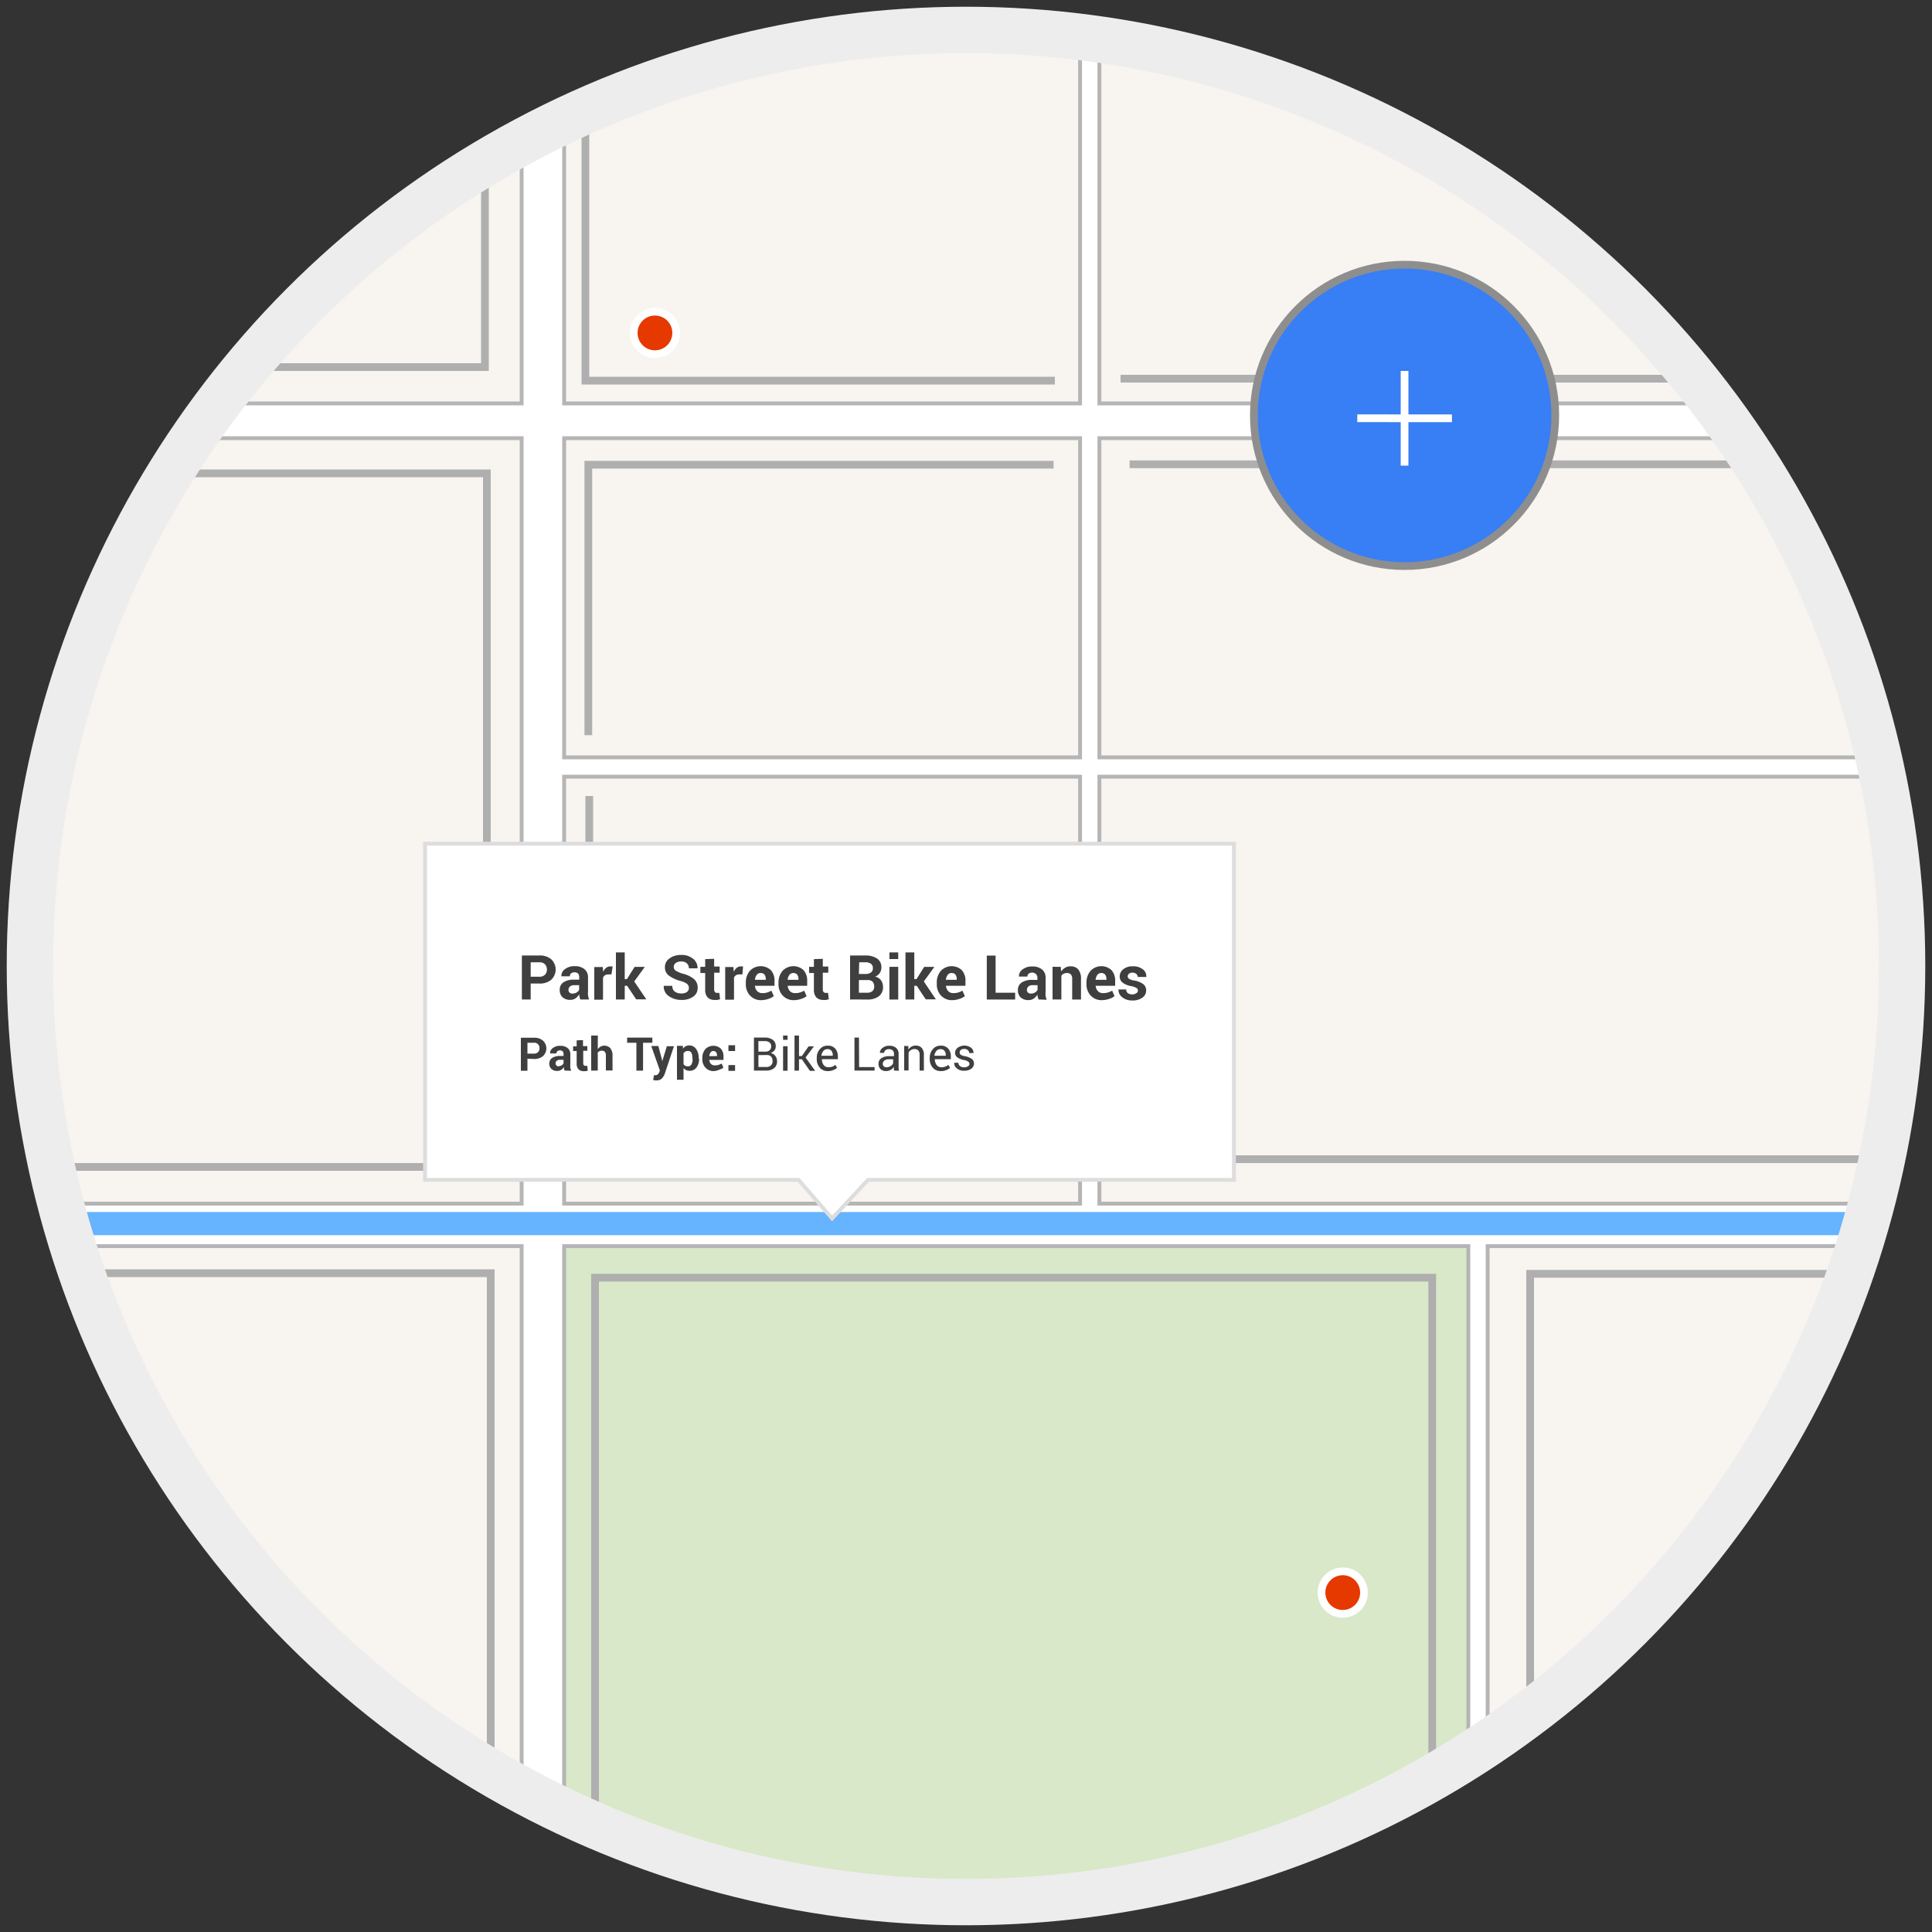 <svg xmlns="http://www.w3.org/2000/svg" xmlns:xlink="http://www.w3.org/1999/xlink" viewBox="0 0 250 250"><rect x="0" y="0" width="250" height="250" fill="#333333" stroke="none"/><defs><clipPath id="a"><circle cx="125" cy="125" r="118.75" fill="none"/></clipPath></defs><title>Artboard 1</title><circle cx="125" cy="125" r="118.75" fill="#f8f4f0"/><g clip-path="url(#a)"><rect x="69.5" y="158.25" width="121.75" height="87.88" fill="#d8e8c8"/><polyline points="77 237.33 77 165.33 185.33 165.33 185.33 231" fill="none" stroke="#afafaf" stroke-miterlimit="10"/><line x1="70.25" y1="3.88" x2="70.25" y2="242.5" fill="none" stroke="#b5b5b5" stroke-miterlimit="10" stroke-width="6"/><line x1="6.25" y1="158.5" x2="247.75" y2="158.5" fill="none" stroke="#b5b5b5" stroke-miterlimit="10" stroke-width="6"/><line x1="26.53" y1="54.45" x2="228" y2="54.45" fill="none" stroke="#b5b5b5" stroke-miterlimit="10" stroke-width="5"/><line x1="141.01" y1="4.93" x2="141.01" y2="158.5" fill="none" stroke="#b5b5b5" stroke-miterlimit="10" stroke-width="3"/><line x1="191.25" y1="158.5" x2="191.25" y2="239" fill="none" stroke="#b5b5b5" stroke-miterlimit="10" stroke-width="3"/><line x1="70.25" y1="99.25" x2="248" y2="99.25" fill="none" stroke="#b5b5b5" stroke-miterlimit="10" stroke-width="3"/><line x1="70.25" y1="3.88" x2="70.25" y2="242.5" fill="none" stroke="#fff" stroke-miterlimit="10" stroke-width="5"/><line x1="6.25" y1="158.5" x2="247.75" y2="158.5" fill="none" stroke="#fff" stroke-miterlimit="10" stroke-width="5"/><line x1="26.53" y1="54.45" x2="228" y2="54.45" fill="none" stroke="#fff" stroke-miterlimit="10" stroke-width="4"/><line x1="141.01" y1="4.93" x2="141.01" y2="158.5" fill="none" stroke="#fff" stroke-miterlimit="10" stroke-width="2"/><line x1="191.25" y1="158.5" x2="191.25" y2="239" fill="none" stroke="#fff" stroke-miterlimit="10" stroke-width="2"/><line x1="70.25" y1="99.25" x2="248" y2="99.25" fill="none" stroke="#fff" stroke-miterlimit="10" stroke-width="2"/><polyline points="-2.75 151 63 151 63 61.25 -3 61.25 -3 57.25" fill="none" stroke="#afafaf" stroke-miterlimit="10"/><polyline points="2.75 164.75 63.5 164.75 63.5 239" fill="none" stroke="#afafaf" stroke-miterlimit="10"/><polyline points="62.75 9.75 62.75 47.5 10.5 47.5" fill="none" stroke="#afafaf" stroke-miterlimit="10"/><polyline points="75.75 3.88 75.75 49.25 136.5 49.25" fill="none" stroke="#afafaf" stroke-miterlimit="10"/><line x1="145" y1="49" x2="228.75" y2="49" fill="none" stroke="#afafaf" stroke-miterlimit="10"/><polyline points="76.13 95.13 76.13 60.13 136.33 60.13" fill="none" stroke="#afafaf" stroke-miterlimit="10"/><polyline points="76.25 103 76.25 150.5 136 150.5" fill="none" stroke="#afafaf" stroke-miterlimit="10"/><line x1="146" y1="150" x2="248.75" y2="150" fill="none" stroke="#afafaf" stroke-miterlimit="10"/><line x1="146.17" y1="60.08" x2="239.83" y2="60.08" fill="none" stroke="#afafaf" stroke-miterlimit="10"/><polyline points="198 226.5 198 164.83 245.17 164.83" fill="none" stroke="#afafaf" stroke-miterlimit="10"/><line x1="3.87" y1="158.33" x2="257.33" y2="158.33" fill="none" stroke="#66b3ff" stroke-miterlimit="10" stroke-width="3"/><polygon points="159.67 152.67 112.33 152.67 107.67 157.67 103.33 152.67 55 152.67 55 109.17 159.67 109.17 159.67 152.67" fill="#fff" stroke="#ddd" stroke-miterlimit="10" stroke-width="0.5"/><path d="M68.67,127.27v2.06H67.53v-5.69H69.8a2.24,2.24,0,0,1,1.54.5,1.82,1.82,0,0,1,0,2.63,2.25,2.25,0,0,1-1.54.5Zm0-.88H69.8a1,1,0,0,0,.72-.26.93.93,0,0,0,.25-.66,1,1,0,0,0-.24-.68.93.93,0,0,0-.72-.27H68.67Z" fill="#3f3f3f"/><path d="M75.08,129.33A2.44,2.44,0,0,1,75,129a2.19,2.19,0,0,1-.06-.33,1.58,1.58,0,0,1-.46.51,1.16,1.16,0,0,1-.69.2,1.43,1.43,0,0,1-1-.34,1.23,1.23,0,0,1-.36-.93,1.11,1.11,0,0,1,.48-1,2.38,2.38,0,0,1,1.4-.34h.64v-.34a.66.66,0,0,0-.16-.47.75.75,0,0,0-.9,0,.48.48,0,0,0-.15.37h-1.1v0a1.07,1.07,0,0,1,.46-.92,2,2,0,0,1,1.29-.39,1.89,1.89,0,0,1,1.23.38,1.33,1.33,0,0,1,.47,1.1v1.75a3.33,3.33,0,0,0,0,.56,2.82,2.82,0,0,0,.14.52Zm-1-.76a1,1,0,0,0,.54-.15.78.78,0,0,0,.32-.34v-.6h-.64a.76.76,0,0,0-.55.18.59.59,0,0,0-.19.44.44.44,0,0,0,.14.34A.54.54,0,0,0,74,128.57Z" fill="#3f3f3f"/><path d="M79.12,126.09H78.7a.76.76,0,0,0-.42.11.67.67,0,0,0-.25.3v2.86H76.9v-4.23H78l.05.63a1.33,1.33,0,0,1,.38-.52.86.86,0,0,1,.54-.19h.16l.15,0Z" fill="#3f3f3f"/><path d="M81.15,127.56h-.31v1.77H79.7v-6.09h1.14v3.46h.28l1-1.59h1.32L82.07,127l1.56,2.31H82.32Z" fill="#3f3f3f"/><path d="M89.14,127.85a.66.66,0,0,0-.23-.53,2.35,2.35,0,0,0-.81-.37,4.65,4.65,0,0,1-1.54-.7,1.32,1.32,0,0,1-.52-1.1,1.36,1.36,0,0,1,.6-1.14,2.48,2.48,0,0,1,1.52-.44,2.29,2.29,0,0,1,1.53.5,1.49,1.49,0,0,1,.57,1.23v0H89.14a.83.83,0,0,0-.26-.64,1,1,0,0,0-.74-.24,1.09,1.09,0,0,0-.71.2.64.64,0,0,0-.25.52.56.56,0,0,0,.27.47,3.73,3.73,0,0,0,.92.39,3.57,3.57,0,0,1,1.43.69,1.44,1.44,0,0,1,.48,1.13,1.35,1.35,0,0,1-.58,1.15,2.52,2.52,0,0,1-1.52.42,2.78,2.78,0,0,1-1.62-.48,1.49,1.49,0,0,1-.67-1.34v0H87a.88.88,0,0,0,.31.74,1.4,1.4,0,0,0,.87.24,1.14,1.14,0,0,0,.71-.19A.62.62,0,0,0,89.14,127.85Z" fill="#3f3f3f"/><path d="M92.41,124.07v1h.71v.8h-.71v2.15a.5.5,0,0,0,.1.35.36.36,0,0,0,.27.11h.15l.15,0,.1.82-.34.09a2,2,0,0,1-.36,0,1.22,1.22,0,0,1-.91-.32,1.42,1.42,0,0,1-.32-1v-2.16h-.62v-.8h.62v-1Z" fill="#3f3f3f"/><path d="M96.07,126.09h-.42a.76.76,0,0,0-.42.11.67.67,0,0,0-.25.3v2.86H93.84v-4.23H94.9l.05.63a1.33,1.33,0,0,1,.38-.52.86.86,0,0,1,.54-.19H96l.15,0Z" fill="#3f3f3f"/><path d="M98.52,129.42a1.9,1.9,0,0,1-1.46-.59,2.09,2.09,0,0,1-.55-1.49v-.16a2.31,2.31,0,0,1,.52-1.55,1.93,1.93,0,0,1,2.72-.09,2,2,0,0,1,.47,1.4v.62H97.69v0a1.09,1.09,0,0,0,.28.68.87.87,0,0,0,.67.27,2.19,2.19,0,0,0,.63-.08,2.89,2.89,0,0,0,.55-.24l.31.71a2.11,2.11,0,0,1-.68.35A2.93,2.93,0,0,1,98.52,129.42Zm-.1-3.51a.59.59,0,0,0-.5.24,1.26,1.26,0,0,0-.23.64v0h1.4v-.1a.91.91,0,0,0-.17-.58A.61.61,0,0,0,98.41,125.91Z" fill="#3f3f3f"/><path d="M102.75,129.42a1.9,1.9,0,0,1-1.46-.59,2.09,2.09,0,0,1-.55-1.49v-.16a2.31,2.31,0,0,1,.52-1.55,1.93,1.93,0,0,1,2.72-.09,2,2,0,0,1,.47,1.4v.62h-2.52v0a1.09,1.09,0,0,0,.28.68.87.87,0,0,0,.67.27,2.19,2.19,0,0,0,.63-.08,2.89,2.89,0,0,0,.55-.24l.31.71a2.11,2.11,0,0,1-.68.35A2.93,2.93,0,0,1,102.75,129.42Zm-.1-3.51a.59.59,0,0,0-.5.24,1.26,1.26,0,0,0-.23.64v0h1.4v-.1a.91.91,0,0,0-.17-.58A.61.61,0,0,0,102.65,125.91Z" fill="#3f3f3f"/><path d="M106.47,124.07v1h.71v.8h-.71v2.15a.5.5,0,0,0,.1.35.36.36,0,0,0,.27.11H107l.15,0,.1.82-.34.09a2,2,0,0,1-.36,0,1.22,1.22,0,0,1-.91-.32,1.42,1.42,0,0,1-.32-1v-2.16h-.62v-.8h.62v-1Z" fill="#3f3f3f"/><path d="M110,129.33v-5.69h1.92a2.72,2.72,0,0,1,1.57.39,1.33,1.33,0,0,1,.56,1.17,1.23,1.23,0,0,1-.21.71,1.26,1.26,0,0,1-.61.47,1.2,1.2,0,0,1,.77.47,1.4,1.4,0,0,1,.26.83,1.47,1.47,0,0,1-.54,1.24,2.44,2.44,0,0,1-1.53.42Zm1.14-3.3H112a1.14,1.14,0,0,0,.7-.19.65.65,0,0,0,.25-.55.68.68,0,0,0-.25-.58,1.22,1.22,0,0,0-.74-.19h-.78Zm0,.79v1.64h1.05a1.06,1.06,0,0,0,.69-.2.71.71,0,0,0,.24-.58.91.91,0,0,0-.2-.64.83.83,0,0,0-.64-.22Z" fill="#3f3f3f"/><path d="M116.23,124.1h-1.14v-.86h1.14Zm0,5.24h-1.14v-4.23h1.14Z" fill="#3f3f3f"/><path d="M118.62,127.56h-.31v1.77h-1.14v-6.09h1.14v3.46h.28l1-1.59h1.32L119.54,127l1.56,2.31h-1.31Z" fill="#3f3f3f"/><path d="M123.23,129.42a1.9,1.9,0,0,1-1.46-.59,2.09,2.09,0,0,1-.55-1.49v-.16a2.31,2.31,0,0,1,.52-1.55,1.93,1.93,0,0,1,2.72-.09,2,2,0,0,1,.47,1.4v.62h-2.52v0a1.09,1.09,0,0,0,.28.68.87.87,0,0,0,.67.27,2.19,2.19,0,0,0,.63-.08,2.89,2.89,0,0,0,.55-.24l.31.71a2.11,2.11,0,0,1-.68.35A2.93,2.93,0,0,1,123.23,129.42Zm-.1-3.51a.59.59,0,0,0-.5.24,1.26,1.26,0,0,0-.23.64v0h1.4v-.1a.91.91,0,0,0-.17-.58A.61.61,0,0,0,123.13,125.91Z" fill="#3f3f3f"/><path d="M128.83,128.46h2.53v.88h-3.67v-5.69h1.14Z" fill="#3f3f3f"/><path d="M134.4,129.33a2.44,2.44,0,0,1-.11-.3,2.07,2.07,0,0,1-.06-.33,1.58,1.58,0,0,1-.46.51,1.16,1.16,0,0,1-.69.2,1.43,1.43,0,0,1-1-.34,1.23,1.23,0,0,1-.36-.93,1.11,1.11,0,0,1,.48-1,2.38,2.38,0,0,1,1.4-.34h.64v-.34A.66.66,0,0,0,134,126a.75.75,0,0,0-.9,0,.48.48,0,0,0-.15.37h-1.1v0a1.07,1.07,0,0,1,.46-.92,2,2,0,0,1,1.29-.39,1.89,1.89,0,0,1,1.23.38,1.33,1.33,0,0,1,.47,1.1v1.75a3.28,3.28,0,0,0,0,.56,2.82,2.82,0,0,0,.14.52Zm-1-.76a1,1,0,0,0,.54-.15.78.78,0,0,0,.32-.34v-.6h-.64a.76.76,0,0,0-.55.18.59.59,0,0,0-.19.44.44.44,0,0,0,.14.34A.55.55,0,0,0,133.36,128.57Z" fill="#3f3f3f"/><path d="M137.26,125.11l.05.61a1.54,1.54,0,0,1,.52-.5,1.35,1.35,0,0,1,.69-.18,1.27,1.27,0,0,1,1,.4,1.86,1.86,0,0,1,.36,1.26v2.64h-1.14v-2.64a.86.86,0,0,0-.17-.61.69.69,0,0,0-.52-.18.88.88,0,0,0-.41.09.84.84,0,0,0-.3.26v3.07H136.2v-4.23Z" fill="#3f3f3f"/><path d="M142.6,129.42a1.9,1.9,0,0,1-1.46-.59,2.1,2.1,0,0,1-.55-1.49v-.16a2.32,2.32,0,0,1,.52-1.55,1.93,1.93,0,0,1,2.72-.09,2,2,0,0,1,.47,1.4v.62h-2.52v0a1.09,1.09,0,0,0,.28.68.87.87,0,0,0,.67.27,2.19,2.19,0,0,0,.63-.08,2.89,2.89,0,0,0,.55-.24l.31.71a2.12,2.12,0,0,1-.68.35A2.93,2.93,0,0,1,142.6,129.42Zm-.1-3.51a.59.59,0,0,0-.5.24,1.26,1.26,0,0,0-.23.64v0h1.4v-.1a.91.91,0,0,0-.17-.58A.61.61,0,0,0,142.5,125.91Z" fill="#3f3f3f"/><path d="M147.25,128.17a.4.4,0,0,0-.18-.32,1.84,1.84,0,0,0-.67-.24,2.71,2.71,0,0,1-1.13-.45,1,1,0,0,1-.38-.81,1.17,1.17,0,0,1,.46-.93,1.86,1.86,0,0,1,1.23-.38,2,2,0,0,1,1.29.38,1.12,1.12,0,0,1,.46,1v0h-1.1A.56.56,0,0,0,147,126a.78.78,0,0,0-.91,0,.43.43,0,0,0-.16.34.39.39,0,0,0,.17.32,1.82,1.82,0,0,0,.67.22,2.72,2.72,0,0,1,1.16.46,1,1,0,0,1,.38.83,1.11,1.11,0,0,1-.49.93,2.12,2.12,0,0,1-1.29.36,2,2,0,0,1-1.33-.43,1.2,1.2,0,0,1-.47-1v0h1a.59.59,0,0,0,.22.49.92.92,0,0,0,.55.15.79.79,0,0,0,.48-.12A.41.41,0,0,0,147.25,128.17Z" fill="#3f3f3f"/><path d="M68.25,137v1.55H67.4v-4.27h1.7a1.68,1.68,0,0,1,1.16.38,1.36,1.36,0,0,1,0,2,1.69,1.69,0,0,1-1.16.37Zm0-.66h.84a.71.71,0,0,0,.54-.2.69.69,0,0,0,.18-.5.73.73,0,0,0-.18-.51.7.7,0,0,0-.54-.2h-.84Z" fill="#3f3f3f"/><path d="M73.06,138.53a1.8,1.8,0,0,1-.08-.23,1.59,1.59,0,0,1,0-.25,1.18,1.18,0,0,1-.35.38.87.87,0,0,1-.51.15,1.07,1.07,0,0,1-.77-.26.92.92,0,0,1-.27-.7.84.84,0,0,1,.36-.72,1.79,1.79,0,0,1,1-.26h.48v-.25a.5.5,0,0,0-.12-.36.56.56,0,0,0-.68,0,.36.36,0,0,0-.11.28h-.83v0a.8.8,0,0,1,.35-.69,1.52,1.52,0,0,1,1-.29,1.42,1.42,0,0,1,.92.29,1,1,0,0,1,.35.82v1.31a2.49,2.49,0,0,0,0,.42,2.09,2.09,0,0,0,.11.39Zm-.78-.57a.73.73,0,0,0,.4-.11.58.58,0,0,0,.24-.26v-.45h-.48a.57.57,0,0,0-.41.14.44.44,0,0,0-.14.33.33.33,0,0,0,.11.25A.41.41,0,0,0,72.28,138Z" fill="#3f3f3f"/><path d="M75.44,134.59v.78H76v.6h-.53v1.61a.37.37,0,0,0,.08.26.27.27,0,0,0,.21.08h.12l.11,0,.07.62-.25.07-.27,0a.91.91,0,0,1-.68-.24,1.06,1.06,0,0,1-.24-.77V136h-.46v-.6h.46v-.78Z" fill="#3f3f3f"/><path d="M77.35,135.77a1.09,1.09,0,0,1,.37-.34,1.05,1.05,0,0,1,1.26.21,1.54,1.54,0,0,1,.28,1v1.88h-.86v-1.89a.81.81,0,0,0-.13-.52.48.48,0,0,0-.39-.15.73.73,0,0,0-.31.06.6.6,0,0,0-.22.18v2.33H76.5V134h.86Z" fill="#3f3f3f"/><path d="M84.42,134.93H83.21v3.61h-.86v-3.61h-1.2v-.66h3.26Z" fill="#3f3f3f"/><path d="M85.68,137.2l0,.18h0l.61-2h.92L86,139a1.68,1.68,0,0,1-.37.57.94.94,0,0,1-.69.23l-.2,0-.22-.05.1-.62h.16a.47.47,0,0,0,.33-.1.68.68,0,0,0,.18-.26l.1-.25-1.12-3.17h.92Z" fill="#3f3f3f"/><path d="M90.46,137a1.82,1.82,0,0,1-.33,1.13,1.08,1.08,0,0,1-.91.43,1,1,0,0,1-.44-.09.91.91,0,0,1-.33-.27v1.52H87.6v-4.39h.77l0,.38a1,1,0,0,1,.34-.32.92.92,0,0,1,.46-.11,1.06,1.06,0,0,1,.91.46,2,2,0,0,1,.33,1.21Zm-.86-.07a1.54,1.54,0,0,0-.15-.73A.49.49,0,0,0,89,136a.65.65,0,0,0-.33.08.57.57,0,0,0-.22.23v1.39a.52.52,0,0,0,.22.21.73.73,0,0,0,.34.07.49.49,0,0,0,.46-.24,1.29,1.29,0,0,0,.15-.66Z" fill="#3f3f3f"/><path d="M92.39,138.6a1.43,1.43,0,0,1-1.1-.44,1.57,1.57,0,0,1-.41-1.12v-.12a1.73,1.73,0,0,1,.39-1.16,1.45,1.45,0,0,1,2-.07,1.49,1.49,0,0,1,.35,1v.46H91.78v0a.82.82,0,0,0,.21.51.65.65,0,0,0,.51.2,1.65,1.65,0,0,0,.47-.06,2.16,2.16,0,0,0,.41-.18l.23.53a1.56,1.56,0,0,1-.51.26A2.18,2.18,0,0,1,92.39,138.6ZM92.32,136a.45.45,0,0,0-.37.18.94.94,0,0,0-.17.48v0h1v-.08a.69.69,0,0,0-.13-.44A.46.46,0,0,0,92.32,136Z" fill="#3f3f3f"/><path d="M95.12,136h-.86v-.75h.86Zm0,2.57h-.86v-.75h.86Z" fill="#3f3f3f"/><path d="M97.56,138.53v-4.27H99a1.69,1.69,0,0,1,1,.29,1,1,0,0,1,.38.87.79.79,0,0,1-.18.51,1.08,1.08,0,0,1-.48.33,1,1,0,0,1,.61.38,1.12,1.12,0,0,1,.22.69,1.09,1.09,0,0,1-.38.89,1.58,1.58,0,0,1-1,.31Zm.58-2.45h.93a.77.77,0,0,0,.52-.18.62.62,0,0,0,.2-.49.62.62,0,0,0-.22-.52,1,1,0,0,0-.63-.17h-.81Zm0,.45v1.54h1a.89.89,0,0,0,.61-.2.69.69,0,0,0,.22-.55.87.87,0,0,0-.18-.59.71.71,0,0,0-.56-.21Z" fill="#3f3f3f"/><path d="M101.91,134.55h-.58V134h.58Zm0,4h-.58v-3.17h.58Z" fill="#3f3f3f"/><path d="M103.76,137.07h-.37v1.47h-.58V134h.58v2.65h.37l.87-1.25h.69l-1.08,1.44,1.24,1.73h-.68Z" fill="#3f3f3f"/><path d="M107.13,138.6a1.34,1.34,0,0,1-1.05-.44,1.66,1.66,0,0,1-.39-1.14v-.13a1.62,1.62,0,0,1,.4-1.13,1.24,1.24,0,0,1,1-.45,1.2,1.2,0,0,1,1,.39,1.54,1.54,0,0,1,.33,1v.36h-2.07a1.25,1.25,0,0,0,.23.75.74.74,0,0,0,.62.29,1.45,1.45,0,0,0,.51-.08,1.18,1.18,0,0,0,.38-.23l.23.38a1.34,1.34,0,0,1-.45.28A1.77,1.77,0,0,1,107.13,138.6Zm-.09-2.84a.62.62,0,0,0-.5.24,1.15,1.15,0,0,0-.25.61h1.47v-.08a.88.88,0,0,0-.18-.57A.65.65,0,0,0,107,135.76Z" fill="#3f3f3f"/><path d="M111.17,138.08h2v.45h-2.6v-4.27h.58Z" fill="#3f3f3f"/><path d="M115.67,138.53c0-.1,0-.18,0-.25a1.87,1.87,0,0,1,0-.22,1.35,1.35,0,0,1-.42.38,1.08,1.08,0,0,1-.56.15,1,1,0,0,1-.75-.25.93.93,0,0,1-.26-.7.82.82,0,0,1,.37-.71,1.72,1.72,0,0,1,1-.26h.63v-.31a.58.58,0,0,0-.17-.44.67.67,0,0,0-.48-.16.69.69,0,0,0-.45.14.43.43,0,0,0-.17.34h-.55v0a.77.77,0,0,1,.33-.63,1.34,1.34,0,0,1,.89-.29,1.31,1.31,0,0,1,.87.27,1,1,0,0,1,.33.79v1.53a3,3,0,0,0,0,.33,1.69,1.69,0,0,0,.06.31Zm-1-.42a1,1,0,0,0,.57-.16.76.76,0,0,0,.33-.37v-.51H115a.84.84,0,0,0-.56.17.52.52,0,0,0-.21.41.43.43,0,0,0,.13.33A.55.55,0,0,0,114.71,138.11Z" fill="#3f3f3f"/><path d="M117.54,135.36l0,.47a1.15,1.15,0,0,1,.4-.39,1.06,1.06,0,0,1,.54-.14,1,1,0,0,1,.79.3,1.32,1.32,0,0,1,.28.93v2H119v-2a.86.86,0,0,0-.17-.6.66.66,0,0,0-.51-.18.81.81,0,0,0-.44.12.88.88,0,0,0-.31.33v2.31H117v-3.17Z" fill="#3f3f3f"/><path d="M121.75,138.6a1.34,1.34,0,0,1-1.05-.44,1.66,1.66,0,0,1-.39-1.14v-.13a1.62,1.62,0,0,1,.4-1.13,1.24,1.24,0,0,1,1-.45,1.2,1.2,0,0,1,1,.39,1.54,1.54,0,0,1,.33,1v.36h-2.07a1.25,1.25,0,0,0,.23.75.74.74,0,0,0,.62.29,1.45,1.45,0,0,0,.51-.08,1.18,1.18,0,0,0,.38-.23l.23.38a1.34,1.34,0,0,1-.45.28A1.77,1.77,0,0,1,121.75,138.6Zm-.09-2.84a.62.62,0,0,0-.5.24,1.15,1.15,0,0,0-.25.61h1.47v-.08a.88.88,0,0,0-.18-.57A.65.65,0,0,0,121.66,135.76Z" fill="#3f3f3f"/><path d="M125.45,137.69a.39.39,0,0,0-.15-.31,1.36,1.36,0,0,0-.55-.21,2.33,2.33,0,0,1-.87-.34.69.69,0,0,1-.29-.59.83.83,0,0,1,.33-.66,1.49,1.49,0,0,1,1.74,0,.84.84,0,0,1,.31.69v0h-.55a.51.51,0,0,0-.17-.37.64.64,0,0,0-.46-.17.67.67,0,0,0-.46.13.42.42,0,0,0-.15.32.36.36,0,0,0,.13.3,1.37,1.37,0,0,0,.54.19,2.31,2.31,0,0,1,.89.35.71.71,0,0,1,.29.59.82.82,0,0,1-.34.68,1.43,1.43,0,0,1-.89.26,1.39,1.39,0,0,1-1-.31.88.88,0,0,1-.33-.72v0h.55a.53.53,0,0,0,.23.45.89.89,0,0,0,.5.14.82.82,0,0,0,.48-.12A.38.38,0,0,0,125.45,137.69Z" fill="#3f3f3f"/><circle cx="181.75" cy="53.75" r="19.5" fill="#387ef5" stroke="#8e8e8e" stroke-miterlimit="10"/><line x1="181.75" y1="48" x2="181.75" y2="60.25" fill="none" stroke="#fff" stroke-miterlimit="10"/><line x1="175.63" y1="54.12" x2="187.88" y2="54.13" fill="none" stroke="#fff" stroke-miterlimit="10"/><circle cx="173.75" cy="206.08" r="2.75" fill="#e63900" stroke="#fff" stroke-miterlimit="10"/><circle cx="84.75" cy="43.08" r="2.75" fill="#e63900" stroke="#fff" stroke-miterlimit="10"/></g><circle cx="125" cy="125" r="121.13" fill="none" stroke="#ededed" stroke-miterlimit="10" stroke-width="6"/></svg>